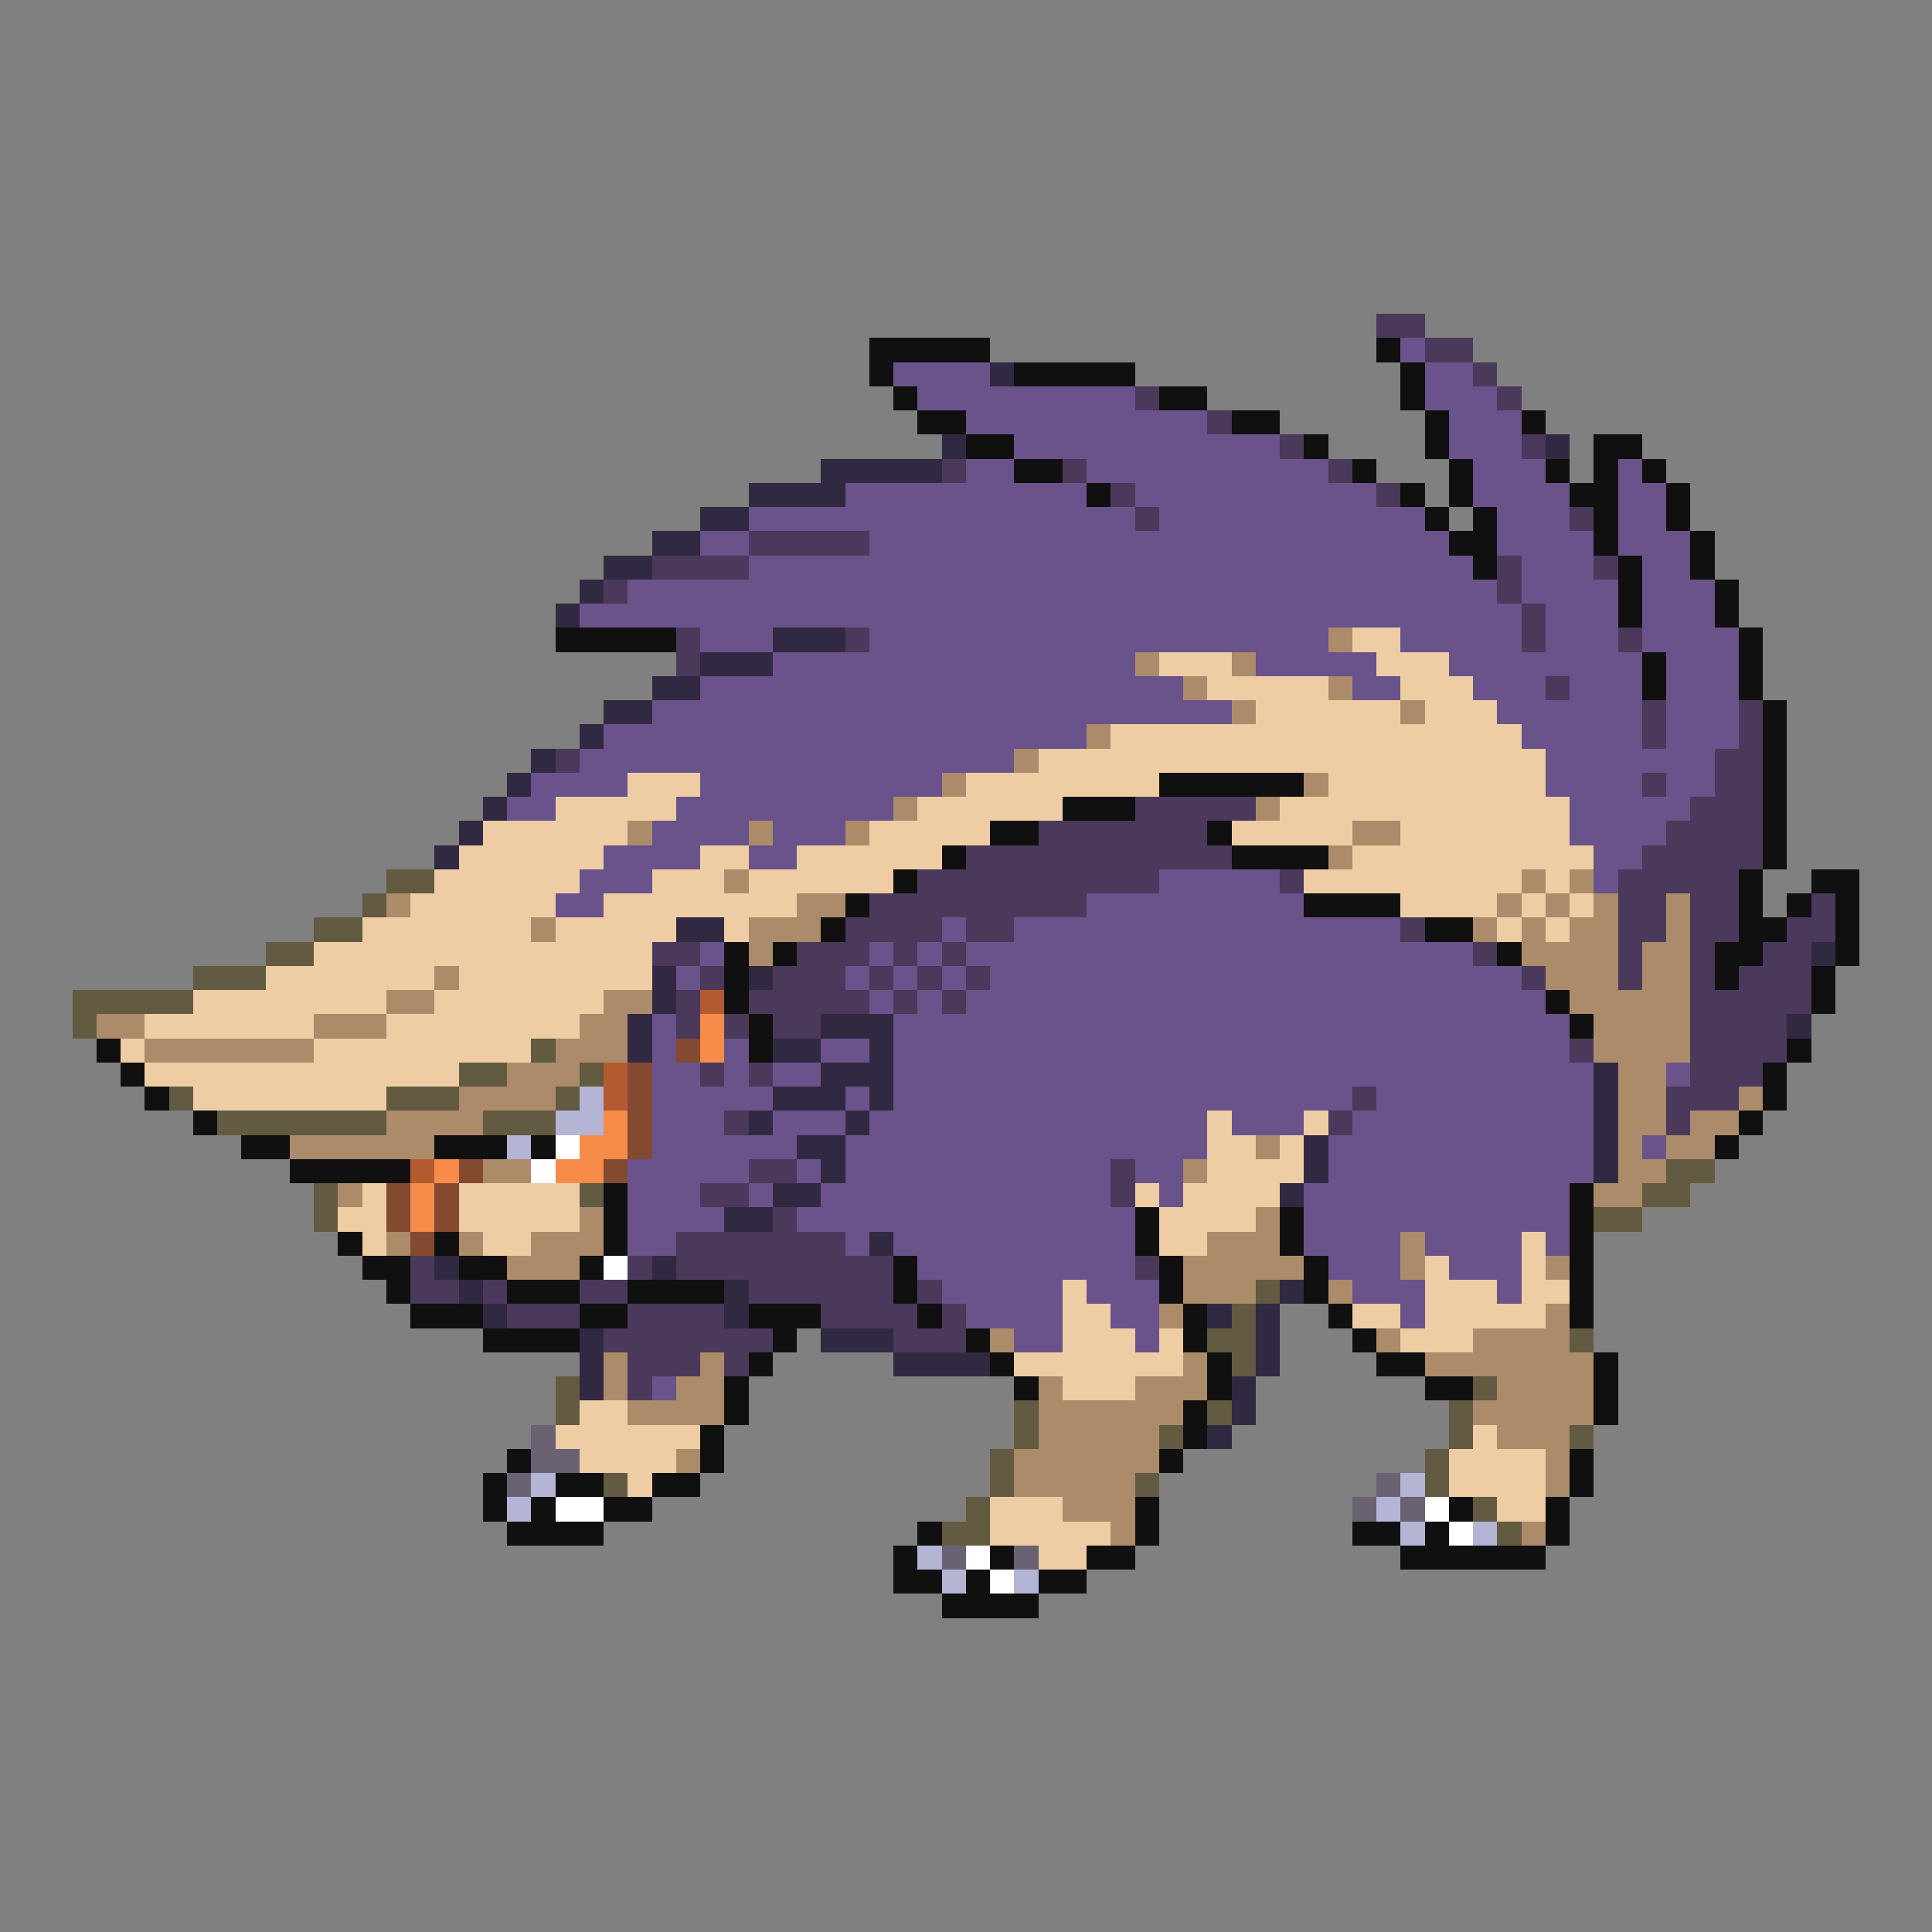 <svg xmlns="http://www.w3.org/2000/svg" viewBox="0 -0.5 80 80" shape-rendering="crispEdges">
<rect x="0" y="-0.5" width="80" height="80" fill="#808080" stroke="none"/>
<path stroke="#4a395a" d="M57 13h2M59 14h2M61 15h1M47 16h1M62 16h1M50 17h1M53 18h1M63 18h1M39 19h1M44 19h1M55 19h1M46 20h1M57 20h1M47 21h1M65 21h1M31 22h5M27 23h4M62 23h1M66 23h1M25 24h1M62 24h1M63 25h1M28 26h1M35 26h1M63 26h1M67 26h1M28 27h1M64 28h1M68 29h1M72 29h1M68 30h1M72 30h1M23 31h1M71 31h2M68 32h1M71 32h2M47 33h5M70 33h3M43 34h7M69 34h4M40 35h11M68 35h5M38 36h10M53 36h1M67 36h5M36 37h9M67 37h2M70 37h2M75 37h1M35 38h4M40 38h2M58 38h1M67 38h2M70 38h2M74 38h2M27 39h2M33 39h3M37 39h1M39 39h1M61 39h1M67 39h1M70 39h1M73 39h2M29 40h1M32 40h3M36 40h1M38 40h1M40 40h1M63 40h1M67 40h1M70 40h1M72 40h3M28 41h1M31 41h5M37 41h1M39 41h1M70 41h5M28 42h1M30 42h1M32 42h2M70 42h4M65 43h1M70 43h4M29 44h1M31 44h1M70 44h3M56 45h1M69 45h3M30 46h1M55 46h1M69 46h1M31 48h2M46 48h1M29 49h2M46 49h1M32 50h1M28 51h7M17 52h1M26 52h1M28 52h9M47 52h1M17 53h2M20 53h1M24 53h2M31 53h6M38 53h1M21 54h3M26 54h4M34 54h4M39 54h1M25 55h7M37 55h3M26 56h3M30 56h1M26 57h1" />
<path stroke="#101010" d="M36 14h5M57 14h1M36 15h1M42 15h5M58 15h1M37 16h1M48 16h2M58 16h1M38 17h2M51 17h2M59 17h1M63 17h1M40 18h2M54 18h1M59 18h1M66 18h2M42 19h2M56 19h1M60 19h1M64 19h1M66 19h1M68 19h1M45 20h1M58 20h1M60 20h1M65 20h2M69 20h1M59 21h1M61 21h1M66 21h1M69 21h1M60 22h2M66 22h1M70 22h1M61 23h1M67 23h1M70 23h1M67 24h1M71 24h1M67 25h1M71 25h1M23 26h5M72 26h1M68 27h1M72 27h1M68 28h1M72 28h1M73 29h1M73 30h1M73 31h1M48 32h6M73 32h1M44 33h3M73 33h1M41 34h2M50 34h1M73 34h1M39 35h1M51 35h4M73 35h1M37 36h1M72 36h1M75 36h2M35 37h1M54 37h4M72 37h1M74 37h1M76 37h1M34 38h1M59 38h2M72 38h2M76 38h1M30 39h1M32 39h1M62 39h1M71 39h2M76 39h1M30 40h1M71 40h1M75 40h1M30 41h1M64 41h1M75 41h1M31 42h1M65 42h1M4 43h1M31 43h1M74 43h1M5 44h1M73 44h1M6 45h1M73 45h1M8 46h1M72 46h1M10 47h2M18 47h3M22 47h1M71 47h1M12 48h5M25 49h1M65 49h1M25 50h1M47 50h1M53 50h1M65 50h1M14 51h1M18 51h1M25 51h1M47 51h1M53 51h1M65 51h1M15 52h2M19 52h2M24 52h1M37 52h1M48 52h1M54 52h1M65 52h1M16 53h1M21 53h3M26 53h4M37 53h1M48 53h1M54 53h1M65 53h1M17 54h3M24 54h2M31 54h3M38 54h1M49 54h1M55 54h1M65 54h1M20 55h4M32 55h1M40 55h1M49 55h1M56 55h1M31 56h1M41 56h1M50 56h1M57 56h2M66 56h1M30 57h1M42 57h1M50 57h1M59 57h2M66 57h1M30 58h1M49 58h1M66 58h1M29 59h1M49 59h1M21 60h1M29 60h1M48 60h1M65 60h1M20 61h1M23 61h2M27 61h2M65 61h1M20 62h1M22 62h1M25 62h2M47 62h1M60 62h1M64 62h1M21 63h4M38 63h1M47 63h1M56 63h2M59 63h1M64 63h1M37 64h1M41 64h1M45 64h2M58 64h6M37 65h2M40 65h1M43 65h2M39 66h4" />
<path stroke="#6a528b" d="M58 14h1M37 15h4M59 15h2M38 16h9M59 16h3M40 17h10M60 17h3M42 18h11M60 18h3M40 19h2M45 19h10M61 19h3M67 19h1M35 20h10M47 20h10M61 20h4M67 20h2M31 21h16M48 21h11M62 21h3M67 21h2M29 22h2M36 22h24M62 22h4M67 22h3M31 23h30M63 23h3M68 23h2M26 24h36M63 24h4M68 24h3M24 25h39M64 25h3M68 25h3M29 26h3M36 26h19M58 26h5M64 26h3M68 26h4M32 27h15M52 27h5M60 27h8M69 27h3M29 28h20M56 28h2M61 28h3M65 28h3M69 28h3M27 29h24M62 29h6M69 29h3M25 30h20M63 30h5M69 30h3M24 31h18M64 31h7M22 32h4M29 32h10M64 32h4M69 32h2M21 33h2M28 33h9M65 33h5M27 34h4M32 34h3M65 34h4M25 35h4M31 35h2M66 35h2M24 36h3M48 36h5M66 36h1M23 37h2M45 37h9M39 38h1M42 38h16M29 39h1M36 39h1M38 39h1M40 39h21M28 40h1M35 40h1M37 40h1M39 40h1M41 40h22M36 41h1M38 41h1M40 41h24M27 42h1M37 42h28M27 43h1M30 43h1M34 43h2M37 43h28M27 44h2M30 44h1M32 44h2M37 44h29M69 44h1M27 45h5M35 45h1M37 45h19M57 45h9M27 46h3M32 46h3M36 46h14M51 46h3M56 46h10M27 47h6M35 47h15M55 47h11M68 47h1M26 48h5M33 48h1M35 48h11M47 48h2M55 48h11M26 49h3M31 49h1M34 49h12M48 49h1M54 49h11M26 50h4M33 50h14M54 50h11M26 51h2M35 51h1M37 51h10M54 51h4M59 51h4M64 51h1M38 52h9M55 52h3M60 52h3M39 53h5M45 53h3M56 53h3M62 53h1M40 54h4M46 54h2M58 54h1M42 55h2M47 55h1M27 57h1" />
<path stroke="#312941" d="M41 15h1M39 18h1M64 18h1M34 19h5M31 20h4M29 21h2M27 22h2M25 23h2M24 24h1M23 25h1M32 26h3M29 27h3M27 28h2M25 29h2M24 30h1M22 31h1M21 32h1M20 33h1M19 34h1M18 35h1M28 38h2M75 39h1M27 40h1M31 40h1M27 41h1M26 42h1M34 42h3M74 42h1M26 43h1M32 43h2M36 43h1M34 44h3M66 44h1M32 45h3M36 45h1M66 45h1M31 46h1M35 46h1M66 46h1M33 47h2M54 47h1M66 47h1M34 48h1M54 48h1M66 48h1M32 49h2M53 49h1M30 50h2M36 51h1M18 52h1M27 52h1M19 53h1M30 53h1M53 53h1M20 54h1M30 54h1M50 54h1M52 54h1M24 55h1M34 55h3M52 55h1M24 56h1M37 56h4M52 56h1M24 57h1M51 57h1M51 58h1M50 59h1" />
<path stroke="#ac8b6a" d="M55 26h1M47 27h1M51 27h1M49 28h1M55 28h1M51 29h1M58 29h1M45 30h1M42 31h1M39 32h1M54 32h1M37 33h1M52 33h1M26 34h1M31 34h1M35 34h1M56 34h2M55 35h1M30 36h1M63 36h1M65 36h1M16 37h1M33 37h2M62 37h1M64 37h1M66 37h1M69 37h1M22 38h1M31 38h3M61 38h1M63 38h1M65 38h2M69 38h1M31 39h1M63 39h4M68 39h2M18 40h1M64 40h3M68 40h2M16 41h2M25 41h2M65 41h5M4 42h2M13 42h3M24 42h2M66 42h4M6 43h7M23 43h3M66 43h4M21 44h3M67 44h2M19 45h4M67 45h2M72 45h1M16 46h4M67 46h2M70 46h2M12 47h6M52 47h1M67 47h1M69 47h2M20 48h2M49 48h1M67 48h2M14 49h1M66 49h2M24 50h1M52 50h1M16 51h1M19 51h1M22 51h3M50 51h3M58 51h1M21 52h3M49 52h5M58 52h1M64 52h1M49 53h3M55 53h1M48 54h1M64 54h1M41 55h1M57 55h1M61 55h4M25 56h1M29 56h1M49 56h1M59 56h7M25 57h1M28 57h2M43 57h1M47 57h3M62 57h4M26 58h4M43 58h6M61 58h5M43 59h5M62 59h3M28 60h1M42 60h6M64 60h1M42 61h5M64 61h1M44 62h3M46 63h1M63 63h1" />
<path stroke="#eecda4" d="M56 26h2M48 27h3M57 27h3M50 28h5M58 28h3M52 29h6M59 29h3M46 30h17M43 31h21M26 32h3M40 32h8M55 32h9M23 33h5M38 33h6M53 33h12M20 34h6M36 34h5M51 34h5M58 34h7M19 35h6M29 35h2M33 35h6M56 35h10M18 36h6M27 36h3M31 36h6M54 36h9M64 36h1M17 37h6M25 37h8M58 37h4M63 37h1M65 37h1M15 38h7M23 38h5M30 38h1M62 38h1M64 38h1M13 39h14M11 40h7M19 40h8M8 41h8M18 41h7M6 42h7M16 42h8M5 43h1M13 43h9M6 44h13M8 45h8M50 46h1M54 46h1M50 47h2M53 47h1M50 48h4M15 49h1M19 49h5M47 49h1M49 49h4M14 50h2M19 50h5M48 50h4M15 51h1M20 51h2M48 51h2M63 51h1M59 52h1M63 52h1M44 53h1M59 53h3M63 53h2M44 54h2M56 54h2M59 54h5M44 55h3M48 55h1M58 55h3M42 56h7M44 57h3M24 58h2M23 59h6M61 59h1M24 60h4M60 60h4M26 61h1M60 61h4M41 62h3M62 62h2M41 63h5M43 64h2" />
<path stroke="#625a41" d="M16 36h2M15 37h1M13 38h2M11 39h2M8 40h3M3 41h5M3 42h1M22 43h1M19 44h2M24 44h1M7 45h1M16 45h3M23 45h1M9 46h7M20 46h3M69 48h2M13 49h1M24 49h1M68 49h2M13 50h1M66 50h2M52 53h1M51 54h1M50 55h2M65 55h1M51 56h1M23 57h1M61 57h1M23 58h1M42 58h1M50 58h1M60 58h1M42 59h1M48 59h1M60 59h1M65 59h1M41 60h1M59 60h1M25 61h1M41 61h1M47 61h1M59 61h1M40 62h1M61 62h1M39 63h2M62 63h1" />
<path stroke="#b45a31" d="M29 41h1M25 44h1M25 45h1M17 48h1" />
<path stroke="#f68b4a" d="M29 42h1M29 43h1M25 46h1M24 47h2M18 48h1M23 48h2M17 49h1M17 50h1" />
<path stroke="#834a31" d="M28 43h1M26 44h1M26 45h1M26 46h1M26 47h1M19 48h1M25 48h1M16 49h1M18 49h1M16 50h1M18 50h1M17 51h1" />
<path stroke="#b4b4d5" d="M24 45h1M23 46h2M21 47h1M22 61h1M58 61h1M21 62h1M57 62h1M58 63h1M61 63h1M38 64h1M39 65h1M42 65h1" />
<path stroke="#ffffff" d="M23 47h1M22 48h1M25 52h1M23 62h2M59 62h1M60 63h1M40 64h1M41 65h1" />
<path stroke="#6a6273" d="M22 59h1M22 60h2M21 61h1M57 61h1M56 62h1M58 62h1M39 64h1M42 64h1" />
</svg>